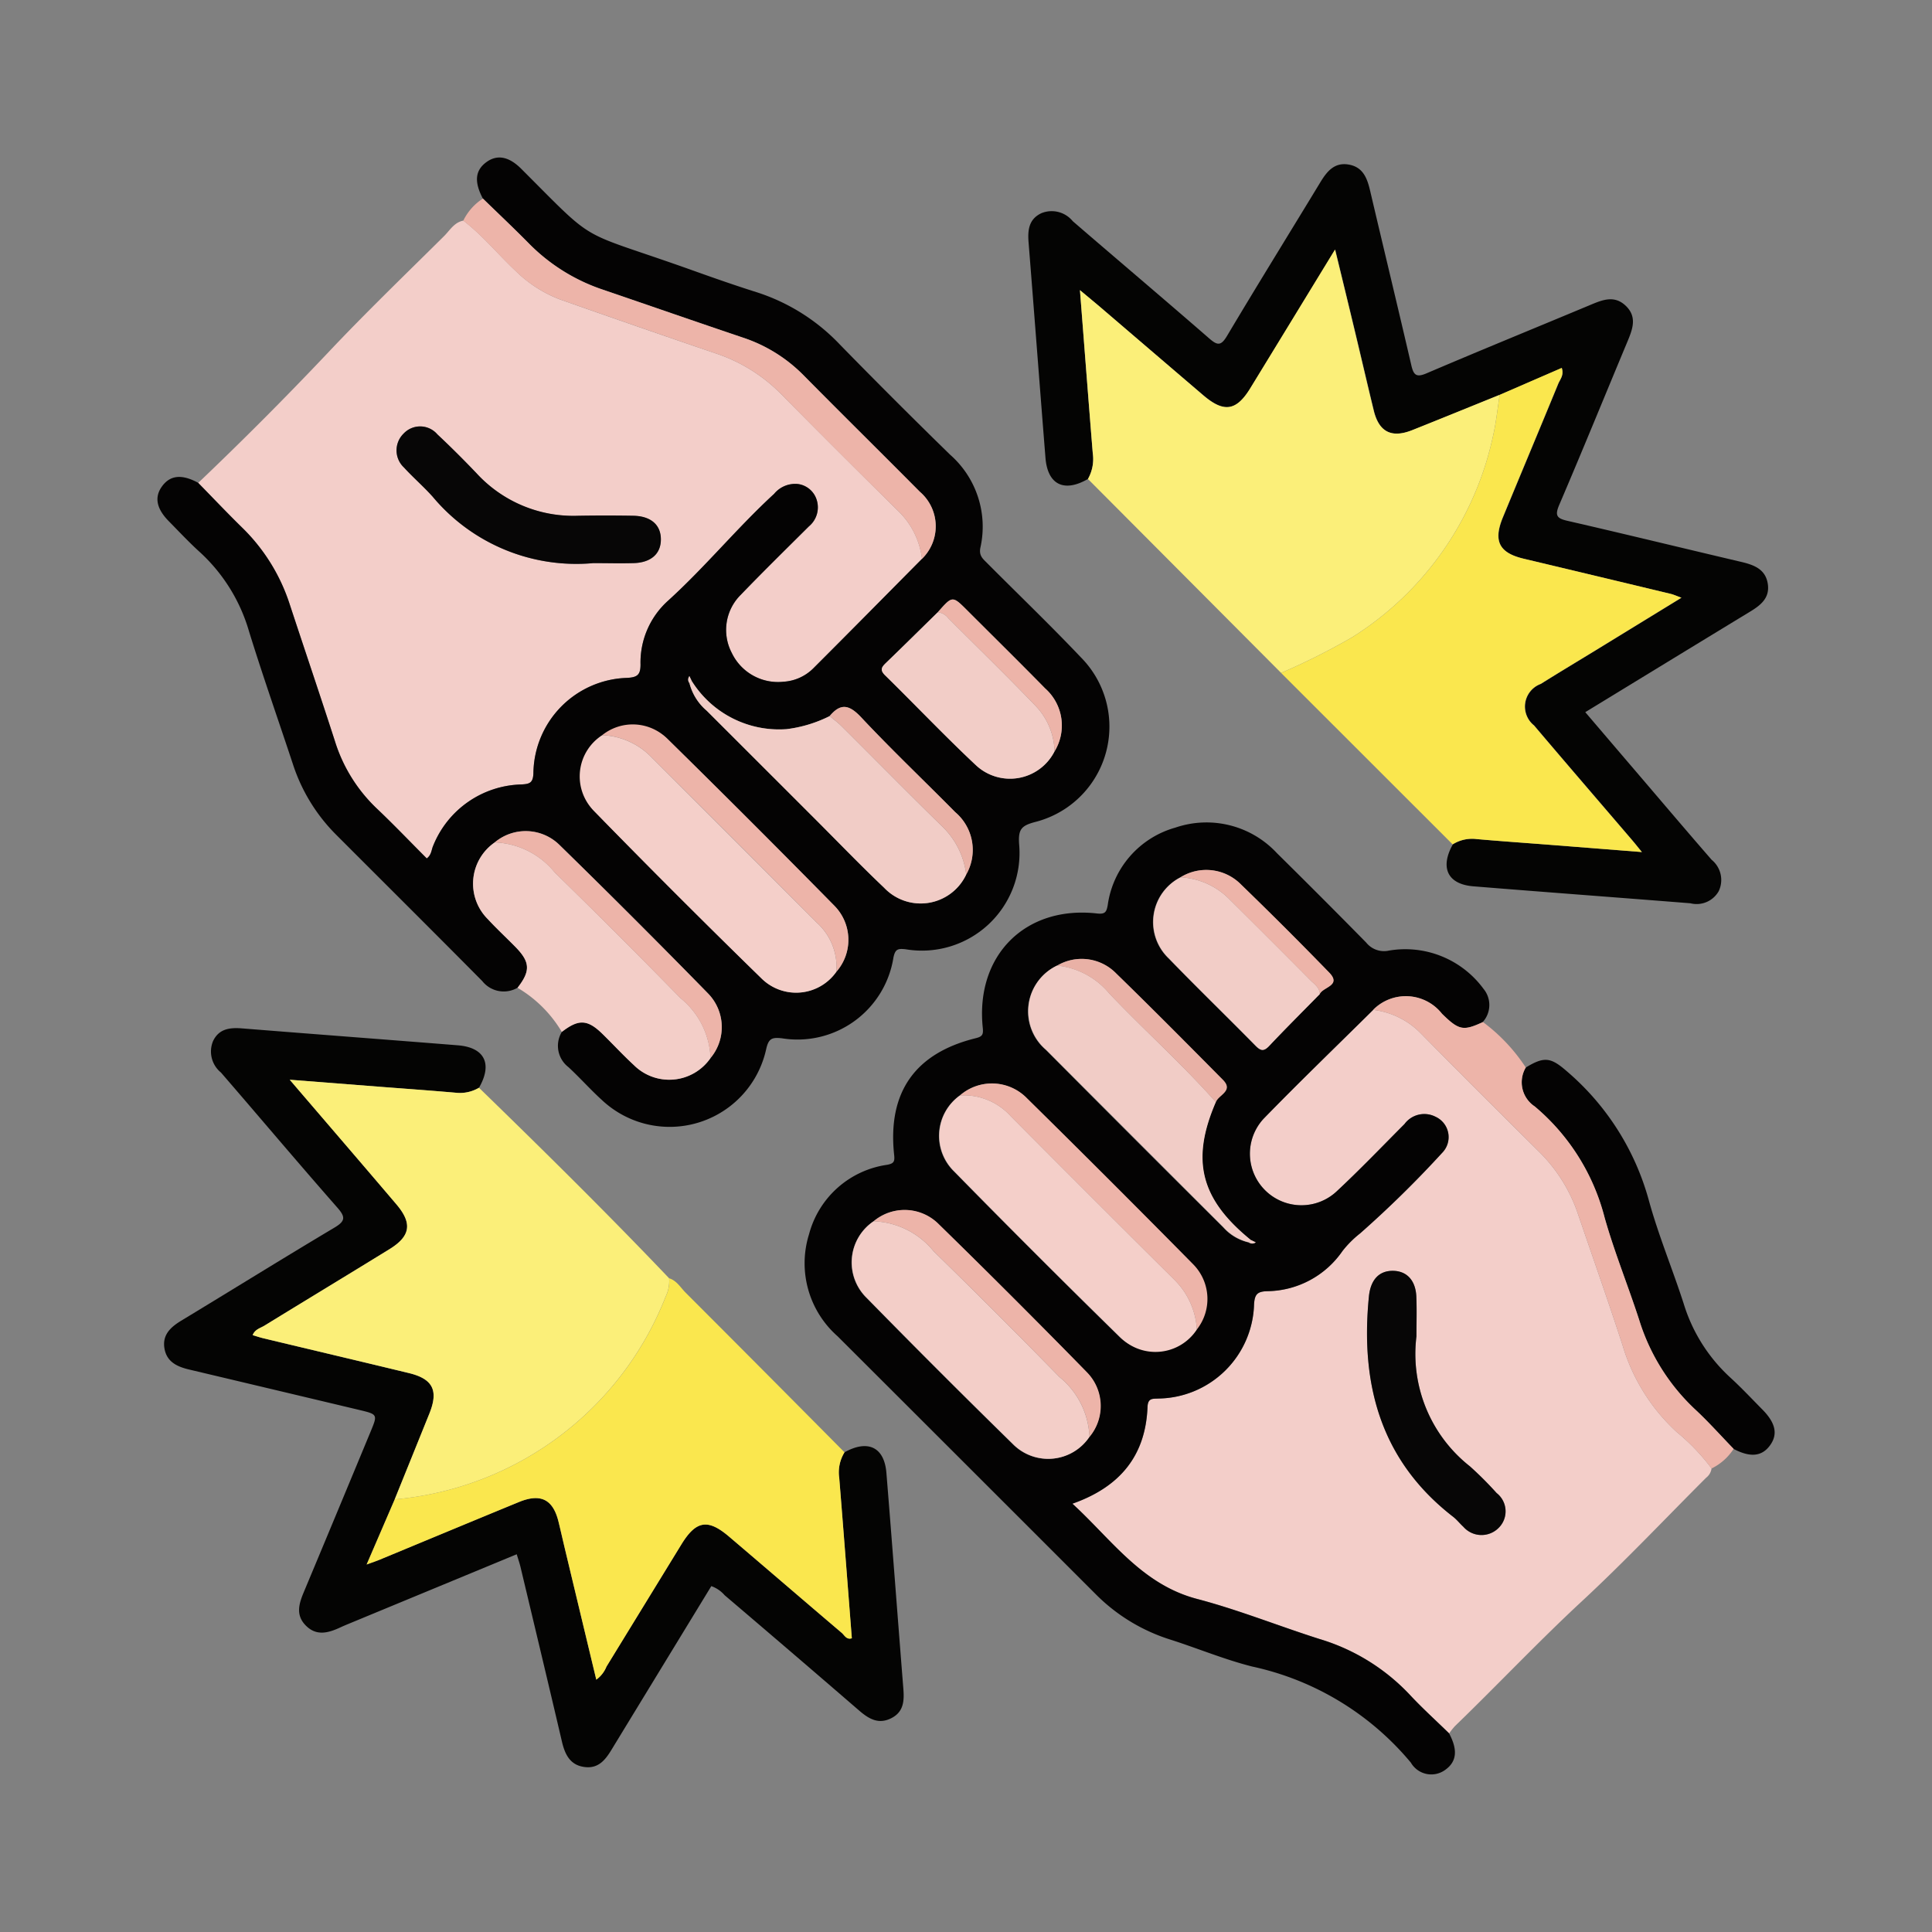 <svg xmlns="http://www.w3.org/2000/svg" xmlns:xlink="http://www.w3.org/1999/xlink" width="110" height="110" viewBox="0 0 110 110">
  <rect x="0" y="0" width="110" height="110" fill="#808080" stroke="none"/>
  <defs>
    <clipPath id="clip-path">
      <rect id="Rectángulo_309962" data-name="Rectángulo 309962" width="92.078" height="92.063" fill="none"/>
    </clipPath>
  </defs>
  <g id="Grupo_995747" data-name="Grupo 995747" transform="translate(101 7967)">
    <g id="Grupo_995746" data-name="Grupo 995746" transform="translate(-92.039 -7958.032)">
      <g id="Grupo_995745" data-name="Grupo 995745" clip-path="url(#clip-path)">
        <path id="Trazado_655565" data-name="Trazado 655565" d="M6.454,24.906q3.767-3.587,7.344-7.366c2.154-2.288,4.421-4.469,6.652-6.683.331-.328.575-.783,1.1-.883,1.1.841,1.966,1.916,2.968,2.855a7.3,7.3,0,0,0,2.541,1.637q4.429,1.562,8.877,3.075a9.349,9.349,0,0,1,3.69,2.293q3.316,3.348,6.669,6.66a4.542,4.542,0,0,1,1.369,2.739c-2.064,2.083-4.122,4.172-6.2,6.245a2.632,2.632,0,0,1-1.689.752,2.916,2.916,0,0,1-2.941-1.642,2.815,2.815,0,0,1,.523-3.319c1.266-1.318,2.574-2.6,3.869-3.886a1.406,1.406,0,0,0,.429-1.548,1.294,1.294,0,0,0-1.063-.865,1.558,1.558,0,0,0-1.349.562c-2.112,1.94-3.928,4.171-6.056,6.1a4.729,4.729,0,0,0-1.55,3.613c0,.587-.178.729-.75.763a5.5,5.5,0,0,0-5.349,5.445c-.024.542-.22.6-.676.623a5.568,5.568,0,0,0-5.026,3.48c-.107.233-.091.524-.369.732-.95-.953-1.879-1.928-2.856-2.852a8.95,8.95,0,0,1-2.379-3.845c-.835-2.586-1.709-5.159-2.558-7.741a10.686,10.686,0,0,0-2.706-4.385c-.855-.836-1.677-1.705-2.514-2.56M28.9,29.48c.779,0,1.558.018,2.337,0,1-.03,1.558-.536,1.554-1.357s-.569-1.322-1.571-1.339q-1.572-.028-3.145,0A7.479,7.479,0,0,1,22.3,24.361c-.723-.759-1.465-1.5-2.231-2.217a1.29,1.29,0,0,0-1.923-.044,1.335,1.335,0,0,0,.017,1.927c.526.573,1.118,1.086,1.638,1.665a10.656,10.656,0,0,0,9.1,3.787" transform="translate(-4.129 -6.381)" fill="#f3cec9"/>
        <path id="Trazado_655566" data-name="Trazado 655566" d="M181.03,160.85a.8.8,0,0,1-.309.527c-2.35,2.349-4.634,4.769-7.068,7.027-2.48,2.3-4.8,4.763-7.228,7.109a3.942,3.942,0,0,0-.334.418c-.749-.73-1.528-1.432-2.24-2.2a11.63,11.63,0,0,0-5.128-3.171c-2.334-.74-4.617-1.663-6.98-2.284-3.153-.828-4.862-3.371-7.1-5.423,2.708-.952,4.168-2.733,4.276-5.506.02-.519.287-.463.623-.482a5.523,5.523,0,0,0,5.443-5.364c.035-.581.195-.735.769-.748a5.278,5.278,0,0,0,4.268-2.289,5.893,5.893,0,0,1,1-1,61.179,61.179,0,0,0,4.678-4.593,1.274,1.274,0,0,0-.381-2.049,1.4,1.4,0,0,0-1.769.416c-1.288,1.3-2.555,2.617-3.893,3.861a2.935,2.935,0,0,1-4.132-4.161c2.046-2.1,4.157-4.137,6.241-6.2a4.546,4.546,0,0,1,2.74,1.368c2.224,2.261,4.474,4.5,6.725,6.731a9.011,9.011,0,0,1,2.2,3.539c.848,2.485,1.723,4.962,2.534,7.459a10.931,10.931,0,0,0,3.09,4.945,11.749,11.749,0,0,1,1.976,2.067m-16.8-7.526c0-.749.024-1.5-.006-2.246-.037-.935-.551-1.475-1.345-1.478s-1.265.538-1.356,1.465c-.491,4.984.656,9.333,4.8,12.542.211.164.378.384.578.565a1.371,1.371,0,0,0,2,.072,1.32,1.32,0,0,0-.106-1.991,20.153,20.153,0,0,0-1.524-1.524,8.143,8.143,0,0,1-3.041-7.4" transform="translate(-92.543 -86.208)" fill="#f3cec9"/>
        <path id="Trazado_655567" data-name="Trazado 655567" d="M2.324,18.525c.837.854,1.659,1.724,2.514,2.56A10.693,10.693,0,0,1,7.544,25.47c.85,2.581,1.723,5.155,2.558,7.74a8.949,8.949,0,0,0,2.379,3.845c.976.925,1.905,1.9,2.856,2.852.278-.208.262-.5.369-.732a5.568,5.568,0,0,1,5.026-3.48c.456-.027.651-.082.676-.623a5.5,5.5,0,0,1,5.349-5.445c.572-.034.752-.176.75-.764a4.726,4.726,0,0,1,1.55-3.613c2.128-1.928,3.944-4.159,6.056-6.1a1.557,1.557,0,0,1,1.349-.562,1.3,1.3,0,0,1,1.063.865A1.407,1.407,0,0,1,37.095,21c-1.295,1.29-2.6,2.568-3.869,3.886a2.815,2.815,0,0,0-.523,3.319,2.917,2.917,0,0,0,2.942,1.641,2.632,2.632,0,0,0,1.689-.752c2.075-2.072,4.133-4.161,6.2-6.244a2.588,2.588,0,0,0-.127-3.823c-2.191-2.211-4.409-4.4-6.6-6.611a8.663,8.663,0,0,0-3.463-2.161c-2.66-.9-5.31-1.819-7.965-2.727A10.66,10.66,0,0,1,21.157,4.9c-.858-.872-1.75-1.711-2.627-2.565-.5-.95-.442-1.6.2-2.071.61-.446,1.276-.331,1.985.378,4.478,4.476,3.029,3.378,9.837,5.812,1.18.422,2.364.836,3.559,1.213a11.265,11.265,0,0,1,4.735,2.969q3.107,3.182,6.292,6.288a5.454,5.454,0,0,1,1.721,5.285c-.1.477.161.653.4.9,1.775,1.783,3.591,3.526,5.322,5.351a5.6,5.6,0,0,1-2.567,9.363c-.826.214-1.011.416-.949,1.287a5.558,5.558,0,0,1-6.457,5.97c-.461-.055-.6,0-.7.469a5.533,5.533,0,0,1-6.345,4.6c-.581-.065-.767.008-.905.635a5.627,5.627,0,0,1-9.326,2.9c-.663-.6-1.264-1.278-1.922-1.889a1.529,1.529,0,0,1-.382-2.012c.958-.742,1.466-.719,2.321.121.6.585,1.165,1.2,1.779,1.767a2.855,2.855,0,0,0,4.366-.4,2.74,2.74,0,0,0-.133-3.67q-4.192-4.287-8.481-8.478a2.741,2.741,0,0,0-3.67-.131,2.85,2.85,0,0,0-.4,4.367c.506.548,1.056,1.056,1.579,1.59.839.856.861,1.367.116,2.321a1.559,1.559,0,0,1-2.012-.385c-2.759-2.785-5.54-5.549-8.311-8.323a10.063,10.063,0,0,1-2.462-4.01c-.833-2.521-1.716-5.027-2.5-7.562a9.813,9.813,0,0,0-2.79-4.511c-.621-.561-1.194-1.176-1.782-1.773-.705-.716-.828-1.371-.385-1.982.466-.643,1.131-.708,2.065-.2M51.081,33.81a2.822,2.822,0,0,0-.534-3.58c-1.465-1.492-2.954-2.961-4.433-4.439-.85-.85-.85-.849-1.682.1-.98.961-1.957,1.926-2.945,2.88-.245.237-.372.4-.054.712,1.73,1.7,3.4,3.456,5.163,5.111a2.841,2.841,0,0,0,4.484-.784M38.279,31.8a7.483,7.483,0,0,1-2.462.746,5.866,5.866,0,0,1-5.389-2.734l-.137-.285a.322.322,0,0,0,0,.4,3.042,3.042,0,0,0,.983,1.569q3.114,3.107,6.223,6.22c1.291,1.291,2.558,2.607,3.882,3.864a2.864,2.864,0,0,0,4.666-.751,2.818,2.818,0,0,0-.624-3.557c-1.779-1.8-3.617-3.545-5.347-5.391-.672-.718-1.163-.844-1.8-.08M38.66,46.36a2.76,2.76,0,0,0-.112-3.756q-4.725-4.808-9.535-9.532a2.935,2.935,0,0,0-4.18,4.1q4.727,4.853,9.582,9.581a2.8,2.8,0,0,0,4.245-.4" transform="translate(0 0)" fill="#040303"/>
        <path id="Trazado_655568" data-name="Trazado 655568" d="M134.673,115.781c-2.084,2.063-4.2,4.1-6.241,6.2a2.935,2.935,0,0,0,4.132,4.161c1.338-1.244,2.6-2.565,3.893-3.861a1.4,1.4,0,0,1,1.769-.416,1.274,1.274,0,0,1,.381,2.049,61.182,61.182,0,0,1-4.678,4.593,5.912,5.912,0,0,0-1,1,5.277,5.277,0,0,1-4.267,2.289c-.575.013-.734.167-.769.748a5.523,5.523,0,0,1-5.443,5.364c-.337.018-.6-.037-.623.482-.108,2.773-1.568,4.554-4.276,5.506,2.24,2.052,3.949,4.595,7.1,5.423,2.364.621,4.646,1.543,6.98,2.284a11.63,11.63,0,0,1,5.128,3.17c.712.765,1.492,1.467,2.24,2.2.5.935.437,1.6-.206,2.066a1.344,1.344,0,0,1-1.971-.4,16.2,16.2,0,0,0-9.028-5.471c-1.588-.4-3.115-1.041-4.681-1.54a10.352,10.352,0,0,1-4.244-2.59q-7.339-7.341-14.685-14.674a5.54,5.54,0,0,1-1.626-5.817A5.385,5.385,0,0,1,107,124.6c.388-.072.446-.184.4-.58-.375-3.554,1.193-5.78,4.655-6.63.38-.094.432-.215.392-.6-.425-4.11,2.423-6.961,6.5-6.5.477.054.545-.09.615-.474a5.346,5.346,0,0,1,3.857-4.416,5.475,5.475,0,0,1,5.78,1.459q2.559,2.524,5.079,5.088a1.3,1.3,0,0,0,1.3.456,5.527,5.527,0,0,1,5.382,2.181,1.443,1.443,0,0,1-.051,1.893c-1.122.519-1.367.469-2.33-.475a2.614,2.614,0,0,0-3.92-.218m-10.965-7.549a2.858,2.858,0,0,0-.664,4.619c1.62,1.678,3.3,3.3,4.933,4.962.3.3.471.342.779.015.942-1,1.916-1.967,2.877-2.947.185-.411,1.268-.48.536-1.231q-2.471-2.538-5.012-5.006a2.776,2.776,0,0,0-3.45-.412m3.885,20.779a.323.323,0,0,0,.4.005l-.284-.138c-2.861-2.324-3.422-4.532-1.991-7.848.155-.419,1.033-.634.4-1.269-2.012-2.032-4.025-4.063-6.075-6.058a2.74,2.74,0,0,0-3.361-.443,2.88,2.88,0,0,0-.625,4.8q5.028,5.067,10.093,10.1a2.767,2.767,0,0,0,1.441.857m-21.355-1.2a2.823,2.823,0,0,0-.388,4.365q4.112,4.194,8.308,8.306a2.824,2.824,0,0,0,4.365-.392,2.74,2.74,0,0,0-.134-3.67q-4.192-4.288-8.482-8.479a2.735,2.735,0,0,0-3.67-.13m4.914-7.165a2.828,2.828,0,0,0-.336,4.317q4.681,4.772,9.457,9.451a2.94,2.94,0,0,0,4.127-4.181q-4.688-4.745-9.437-9.43a2.775,2.775,0,0,0-3.811-.156" transform="translate(-65.454 -67.249)" fill="#040303"/>
        <path id="Trazado_655569" data-name="Trazado 655569" d="M141.064,18.968c-1.354.786-2.294.327-2.417-1.2-.327-4.089-.635-8.179-.962-12.268-.057-.7.012-1.333.736-1.668a1.547,1.547,0,0,1,1.779.458c2.584,2.231,5.194,4.434,7.769,6.675.47.409.671.434,1.017-.146,1.743-2.928,3.539-5.825,5.307-8.738.377-.622.807-1.159,1.625-1.013s1.048.786,1.214,1.493c.778,3.316,1.579,6.627,2.348,9.945.13.56.295.69.869.444,3.1-1.324,6.229-2.6,9.34-3.9.687-.288,1.36-.555,2,.061s.4,1.293.113,1.986c-1.3,3.111-2.573,6.237-3.9,9.337-.266.62-.144.778.473.919,3.291.755,6.572,1.558,9.86,2.33.737.173,1.414.408,1.54,1.269.12.822-.446,1.23-1.06,1.6-3.09,1.878-6.175,3.765-9.334,5.693.989,1.159,1.958,2.295,2.929,3.429,1.421,1.662,2.833,3.33,4.269,4.979a1.481,1.481,0,0,1,.4,1.782,1.443,1.443,0,0,1-1.611.691c-4.12-.327-8.242-.632-12.361-.966-1.467-.119-1.91-1.062-1.166-2.388a2.068,2.068,0,0,1,1.368-.3c1.311.115,2.624.206,3.937.308,1.771.138,3.542.279,5.466.43-.248-.3-.391-.485-.542-.661-1.867-2.182-3.743-4.357-5.6-6.548a1.375,1.375,0,0,1,.387-2.366c1.038-.651,2.089-1.28,3.133-1.919l4.873-2.987c-.281-.1-.444-.179-.616-.22q-4.181-1-8.364-2c-1.4-.331-1.745-1-1.187-2.355,1.047-2.537,2.109-5.068,3.153-7.607.1-.255.337-.493.2-.9l-3.529,1.531c-1.658.671-3.313,1.347-4.975,2.009-1.188.474-1.906.108-2.2-1.117-.373-1.538-.729-3.081-1.1-4.62-.349-1.456-.705-2.91-1.1-4.543-1.683,2.755-3.253,5.329-4.828,7.9-.792,1.293-1.5,1.4-2.673.4Q144.761,11.758,141.9,9.3c-.4-.339-.8-.67-1.291-1.082.25,3.2.483,6.245.73,9.286a2.3,2.3,0,0,1-.275,1.466" transform="translate(-88.083 -0.665)" fill="#040403"/>
        <path id="Trazado_655570" data-name="Trazado 655570" d="M39.785,161.773c1.331-.741,2.268-.3,2.388,1.168.333,4.088.638,8.178.963,12.267.055.689.039,1.333-.68,1.7-.744.379-1.3.031-1.854-.449q-3.807-3.289-7.639-6.55a1.8,1.8,0,0,0-.759-.518q-2.839,4.652-5.686,9.322c-.342.562-.73,1.054-1.469.984-.863-.081-1.171-.691-1.349-1.45-.775-3.316-1.569-6.629-2.359-9.942-.055-.23-.134-.455-.216-.728l-9.543,3.949c-.165.068-.331.137-.493.213-.684.317-1.37.519-1.985-.116-.583-.6-.37-1.253-.092-1.915q1.9-4.544,3.786-9.095c.415-1,.417-1-.647-1.255q-4.84-1.152-9.683-2.3c-.681-.161-1.272-.436-1.4-1.2s.335-1.2.942-1.572c2.916-1.765,5.811-3.564,8.739-5.308.631-.376.627-.608.164-1.137C8.68,145.3,6.5,142.711,4.287,140.151a1.546,1.546,0,0,1-.458-1.778c.334-.721.962-.793,1.668-.736,4.09.328,8.182.635,12.272.962,1.532.122,1.99,1.057,1.208,2.417a2.121,2.121,0,0,1-1.287.287c-1.342-.117-2.686-.212-4.029-.317L8.2,140.56c2.107,2.459,4.1,4.769,6.071,7.09.922,1.083.81,1.817-.39,2.556-2.366,1.458-4.745,2.9-7.114,4.351-.234.144-.547.209-.678.544.219.064.415.132.617.18,2.76.661,5.521,1.313,8.28,1.98,1.365.33,1.694.991,1.168,2.3q-.984,2.447-1.977,4.89l-1.6,3.709c.4-.146.564-.2.726-.268,2.647-1.1,5.291-2.2,7.941-3.288,1.246-.512,1.946-.155,2.259,1.122.128.522.245,1.046.37,1.569.591,2.464,1.182,4.928,1.78,7.421a1.711,1.711,0,0,0,.579-.743q2.136-3.474,4.263-6.953c.837-1.364,1.506-1.479,2.718-.447,2.142,1.823,4.272,3.659,6.415,5.48.157.134.267.406.574.308-.238-3.05-.47-6.09-.717-9.129a2.162,2.162,0,0,1,.3-1.457" transform="translate(-0.666 -88.052)" fill="#040403"/>
        <path id="Trazado_655571" data-name="Trazado 655571" d="M146.286,27.613a2.3,2.3,0,0,0,.275-1.466c-.247-3.041-.479-6.083-.73-9.286.493.413.9.744,1.291,1.082q2.865,2.452,5.729,4.907c1.171,1,1.881.893,2.673-.4,1.575-2.571,3.144-5.145,4.828-7.9.4,1.633.752,3.088,1.1,4.543.369,1.539.725,3.082,1.1,4.62.3,1.225,1.016,1.59,2.2,1.117,1.661-.662,3.317-1.339,4.975-2.009-.119.762-.195,1.534-.365,2.284a18.007,18.007,0,0,1-8.015,11.508,38.311,38.311,0,0,1-4.064,2.041l-11-11.043" transform="translate(-93.304 -9.31)" fill="#fbef79"/>
        <path id="Trazado_655572" data-name="Trazado 655572" d="M23.149,169.67q.989-2.445,1.977-4.89c.526-1.308.2-1.969-1.168-2.3-2.758-.667-5.52-1.319-8.28-1.98-.2-.048-.4-.116-.616-.18.13-.335.443-.4.677-.544,2.368-1.456,4.747-2.893,7.114-4.351,1.2-.74,1.312-1.473.39-2.556-1.975-2.321-3.964-4.631-6.071-7.091l5.46.426c1.343.1,2.686.2,4.028.317a2.118,2.118,0,0,0,1.287-.287c3.664,3.561,7.3,7.147,10.826,10.849a2.018,2.018,0,0,1-.2,1.045A18.284,18.284,0,0,1,23.149,169.67" transform="translate(-9.637 -93.271)" fill="#fbef79"/>
        <path id="Trazado_655573" data-name="Trazado 655573" d="M34.672,189.751A18.284,18.284,0,0,0,50.1,178.21a2.018,2.018,0,0,0,.2-1.045c.43.134.643.524.933.815q4.534,4.537,9.05,9.094a2.164,2.164,0,0,0-.3,1.457c.246,3.039.479,6.079.717,9.129-.307.1-.417-.174-.574-.307-2.143-1.821-4.273-3.657-6.415-5.48-1.211-1.031-1.881-.917-2.718.448q-2.134,3.475-4.263,6.953a1.709,1.709,0,0,1-.579.743c-.6-2.493-1.19-4.957-1.78-7.421-.125-.522-.242-1.047-.37-1.569-.313-1.277-1.014-1.633-2.259-1.122-2.65,1.089-5.294,2.192-7.941,3.288-.162.067-.329.122-.726.268l1.6-3.709" transform="translate(-21.16 -113.352)" fill="#fae74e"/>
        <path id="Trazado_655574" data-name="Trazado 655574" d="M177.632,50.627a38.31,38.31,0,0,0,4.064-2.041,18.007,18.007,0,0,0,8.015-11.508c.17-.75.246-1.522.365-2.284l3.528-1.531c.141.409-.091.647-.2.9-1.043,2.539-2.106,5.07-3.153,7.607-.558,1.35-.208,2.024,1.187,2.355q4.183.993,8.364,2c.172.041.335.118.616.22l-4.873,2.987c-1.045.64-2.1,1.269-3.133,1.919a1.374,1.374,0,0,0-.387,2.366c1.856,2.191,3.732,4.365,5.6,6.548.151.176.294.358.542.661-1.924-.152-3.695-.292-5.466-.43-1.312-.1-2.625-.193-3.937-.308a2.069,2.069,0,0,0-1.368.3l-9.767-9.761" transform="translate(-113.651 -21.282)" fill="#fae74e"/>
        <path id="Trazado_655575" data-name="Trazado 655575" d="M63.417,120.535a2.854,2.854,0,0,1-4.366.4c-.614-.566-1.182-1.181-1.779-1.767-.856-.84-1.364-.863-2.321-.121a7.154,7.154,0,0,0-2.521-2.513c.745-.954.723-1.465-.116-2.321-.523-.533-1.073-1.041-1.579-1.59a2.85,2.85,0,0,1,.4-4.367,4.614,4.614,0,0,1,3.413,1.709q3.622,3.537,7.161,7.158a4.617,4.617,0,0,1,1.711,3.412" transform="translate(-31.924 -69.261)" fill="#f3cec8"/>
        <path id="Trazado_655576" data-name="Trazado 655576" d="M215.893,143.07c1.073-.658,1.441-.573,2.362.231a14.787,14.787,0,0,1,4.658,7.374c.547,1.977,1.342,3.885,1.973,5.84a9.434,9.434,0,0,0,2.636,4.189c.64.584,1.233,1.219,1.842,1.835.76.768.894,1.415.434,2.045s-1.12.7-2.069.2c-.725-.748-1.419-1.529-2.181-2.238a11.714,11.714,0,0,1-3.193-5.094c-.633-1.955-1.414-3.865-1.972-5.839a12.225,12.225,0,0,0-3.978-6.327,1.647,1.647,0,0,1-.511-2.214" transform="translate(-137.984 -91.256)" fill="#040303"/>
        <path id="Trazado_655577" data-name="Trazado 655577" d="M200.865,136.628a1.647,1.647,0,0,0,.511,2.214,12.224,12.224,0,0,1,3.978,6.327c.558,1.975,1.339,3.885,1.972,5.839a11.714,11.714,0,0,0,3.193,5.094c.762.708,1.456,1.49,2.181,2.238a3.118,3.118,0,0,1-1.256,1.116,11.755,11.755,0,0,0-1.976-2.067,10.929,10.929,0,0,1-3.09-4.945c-.811-2.5-1.686-4.974-2.534-7.459a9.01,9.01,0,0,0-2.2-3.54c-2.25-2.234-4.5-4.47-6.725-6.731a4.545,4.545,0,0,0-2.74-1.368,2.614,2.614,0,0,1,3.92.218c.963.944,1.207.994,2.33.475a10.1,10.1,0,0,1,2.439,2.589" transform="translate(-122.956 -84.815)" fill="#edb4a9"/>
        <path id="Trazado_655578" data-name="Trazado 655578" d="M49.466,6.484c.877.854,1.768,1.693,2.627,2.565a10.66,10.66,0,0,0,4.222,2.63c2.656.908,5.306,1.831,7.965,2.727a8.658,8.658,0,0,1,3.463,2.16c2.187,2.216,4.405,4.4,6.6,6.611A2.588,2.588,0,0,1,74.466,27,4.544,4.544,0,0,0,73.1,24.261q-3.361-3.3-6.669-6.66a9.345,9.345,0,0,0-3.69-2.293q-4.445-1.518-8.878-3.076A7.31,7.31,0,0,1,51.319,10.6c-1-.939-1.872-2.014-2.968-2.855a3.113,3.113,0,0,1,1.115-1.257" transform="translate(-30.935 -4.149)" fill="#edb4a9"/>
        <path id="Trazado_655579" data-name="Trazado 655579" d="M48.956,50.294a10.656,10.656,0,0,1-9.1-3.787c-.52-.579-1.112-1.091-1.638-1.665a1.335,1.335,0,0,1-.017-1.927,1.29,1.29,0,0,1,1.923.044c.765.716,1.507,1.458,2.231,2.217a7.479,7.479,0,0,0,5.779,2.416q1.572-.026,3.145,0c1,.018,1.568.517,1.571,1.339s-.557,1.328-1.554,1.357c-.779.023-1.558,0-2.337,0" transform="translate(-24.182 -27.196)" fill="#070606"/>
        <path id="Trazado_655580" data-name="Trazado 655580" d="M194.023,179.72a8.143,8.143,0,0,0,3.041,7.4,20.153,20.153,0,0,1,1.524,1.524,1.32,1.32,0,0,1,.106,1.991,1.371,1.371,0,0,1-2-.072c-.2-.181-.366-.4-.578-.565-4.146-3.209-5.293-7.557-4.8-12.542.091-.927.554-1.467,1.356-1.465s1.308.543,1.345,1.478c.03.747.006,1.5.006,2.246" transform="translate(-122.338 -112.604)" fill="#070606"/>
        <path id="Trazado_655581" data-name="Trazado 655581" d="M81.357,104.774a2.8,2.8,0,0,1-4.245.4q-4.85-4.731-9.582-9.581a2.789,2.789,0,0,1,.494-4.289,4.149,4.149,0,0,1,2.721,1.174q4.747,4.745,9.49,9.495a3.417,3.417,0,0,1,1.122,2.806" transform="translate(-42.697 -58.414)" fill="#f4cfc9"/>
        <path id="Trazado_655582" data-name="Trazado 655582" d="M99.865,93.792a2.864,2.864,0,0,1-4.666.751c-1.324-1.256-2.59-2.573-3.882-3.864q-3.111-3.11-6.223-6.22a3.043,3.043,0,0,1-.983-1.569c.045-.037.089-.075.132-.114a5.867,5.867,0,0,0,5.39,2.735,7.5,7.5,0,0,0,2.461-.746c.227.192.469.369.679.578,1.91,1.9,3.8,3.822,5.726,5.706a4.539,4.539,0,0,1,1.366,2.743" transform="translate(-53.815 -52.962)" fill="#f1ccc6"/>
        <path id="Trazado_655583" data-name="Trazado 655583" d="M124.342,79.8a2.84,2.84,0,0,1-4.484.783c-1.766-1.655-3.434-3.416-5.163-5.111-.319-.312-.191-.475.054-.712.988-.953,1.964-1.919,2.945-2.88a.86.86,0,0,1,.6.341c1.662,1.664,3.349,3.3,4.977,5a3.867,3.867,0,0,1,1.07,2.578" transform="translate(-73.261 -45.99)" fill="#f2cdc7"/>
        <path id="Trazado_655584" data-name="Trazado 655584" d="M83.648,103.7a3.417,3.417,0,0,0-1.122-2.806q-4.731-4.76-9.49-9.495a4.149,4.149,0,0,0-2.721-1.174A2.783,2.783,0,0,1,74,90.409q4.805,4.727,9.535,9.532a2.76,2.76,0,0,1,.112,3.756" transform="translate(-44.988 -57.338)" fill="#edb4a9"/>
        <path id="Trazado_655585" data-name="Trazado 655585" d="M65.612,119.406a4.617,4.617,0,0,0-1.711-3.412q-3.538-3.62-7.161-7.158a4.614,4.614,0,0,0-3.413-1.709,2.741,2.741,0,0,1,3.67.131q4.288,4.19,8.481,8.478a2.74,2.74,0,0,1,.133,3.67" transform="translate(-34.12 -68.132)" fill="#edb4a9"/>
        <path id="Trazado_655586" data-name="Trazado 655586" d="M114.045,96.4a4.539,4.539,0,0,0-1.366-2.743c-1.926-1.885-3.816-3.805-5.726-5.706-.21-.209-.452-.386-.679-.578.637-.764,1.127-.639,1.8.079,1.73,1.846,3.568,3.59,5.347,5.391a2.819,2.819,0,0,1,.624,3.557" transform="translate(-67.995 -55.572)" fill="#e9b1a6"/>
        <path id="Trazado_655587" data-name="Trazado 655587" d="M130.005,78.511a3.867,3.867,0,0,0-1.07-2.578c-1.627-1.7-3.315-3.336-4.977-5a.861.861,0,0,0-.6-.341c.832-.95.832-.95,1.682-.1,1.479,1.479,2.968,2.947,4.433,4.439a2.822,2.822,0,0,1,.534,3.58" transform="translate(-78.924 -44.701)" fill="#edb4a9"/>
        <path id="Trazado_655588" data-name="Trazado 655588" d="M83.982,82.386a.323.323,0,0,1-.005-.4l.137.285q-.064.059-.132.114" transform="translate(-53.686 -52.456)" fill="#f1ccc6"/>
        <path id="Trazado_655589" data-name="Trazado 655589" d="M138.254,161.572a2.818,2.818,0,0,1-4.363.439q-4.778-4.676-9.457-9.451a2.828,2.828,0,0,1,.336-4.317,3.6,3.6,0,0,1,2.877,1.171q4.638,4.669,9.308,9.305a4.346,4.346,0,0,1,1.3,2.852" transform="translate(-79.071 -94.843)" fill="#f4cfc9"/>
        <path id="Trazado_655590" data-name="Trazado 655590" d="M123.3,180.422a2.824,2.824,0,0,1-4.365.392q-4.2-4.11-8.308-8.306a2.823,2.823,0,0,1,.388-4.365,4.619,4.619,0,0,1,3.414,1.709q3.622,3.537,7.161,7.158a4.617,4.617,0,0,1,1.711,3.412" transform="translate(-70.233 -107.578)" fill="#f3cec8"/>
        <path id="Trazado_655591" data-name="Trazado 655591" d="M148.363,135.514c-1.431,3.316-.87,5.524,1.991,7.848-.04.043-.078.087-.115.133a2.767,2.767,0,0,1-1.441-.857q-5.049-5.047-10.093-10.1a2.879,2.879,0,0,1,.625-4.8,4.461,4.461,0,0,1,2.975,1.6c1.988,2.087,4.141,4.013,6.057,6.171" transform="translate(-88.099 -81.733)" fill="#f1ccc6"/>
        <path id="Trazado_655592" data-name="Trazado 655592" d="M166.9,120.43c-.961.98-1.935,1.949-2.877,2.947-.308.326-.482.288-.779-.015-1.634-1.664-3.313-3.285-4.933-4.962a2.858,2.858,0,0,1,.664-4.619,4.214,4.214,0,0,1,2.78,1.25q2.318,2.294,4.613,4.61c.226.227.525.412.533.79" transform="translate(-100.716 -72.798)" fill="#f2cdc7"/>
        <path id="Trazado_655593" data-name="Trazado 655593" d="M140.36,160.376a4.346,4.346,0,0,0-1.3-2.852q-4.67-4.637-9.308-9.305a3.6,3.6,0,0,0-2.877-1.171,2.776,2.776,0,0,1,3.811.156q4.752,4.681,9.436,9.43a2.806,2.806,0,0,1,.236,3.742" transform="translate(-81.177 -93.647)" fill="#edb4a9"/>
        <path id="Trazado_655594" data-name="Trazado 655594" d="M125.519,179.287a4.617,4.617,0,0,0-1.711-3.412q-3.539-3.62-7.161-7.158a4.619,4.619,0,0,0-3.414-1.709,2.735,2.735,0,0,1,3.67.13q4.289,4.191,8.482,8.479a2.74,2.74,0,0,1,.134,3.67" transform="translate(-72.448 -106.443)" fill="#edb4a9"/>
        <path id="Trazado_655595" data-name="Trazado 655595" d="M151.267,134.845c-1.915-2.159-4.069-4.085-6.057-6.171a4.461,4.461,0,0,0-2.975-1.6,2.74,2.74,0,0,1,3.361.443c2.049,1.994,4.062,4.026,6.075,6.058.629.635-.249.85-.4,1.269" transform="translate(-91.003 -81.063)" fill="#e9b1a6"/>
        <path id="Trazado_655596" data-name="Trazado 655596" d="M169.66,119.694c-.008-.377-.307-.563-.533-.79q-2.3-2.311-4.613-4.61a4.214,4.214,0,0,0-2.78-1.25,2.776,2.776,0,0,1,3.45.412q2.544,2.464,5.012,5.006c.732.751-.351.82-.536,1.231" transform="translate(-103.479 -72.062)" fill="#edb4a9"/>
        <path id="Trazado_655597" data-name="Trazado 655597" d="M172.636,171.1l.284.138a.323.323,0,0,1-.4-.005q.055-.068.115-.133" transform="translate(-110.381 -109.473)" fill="#f1ccc6"/>
      </g>
    </g>
    <rect id="Rectángulo_309963" data-name="Rectángulo 309963" width="110" height="110" transform="translate(-101 -7967)" fill="none"/>
  </g>
</svg>
